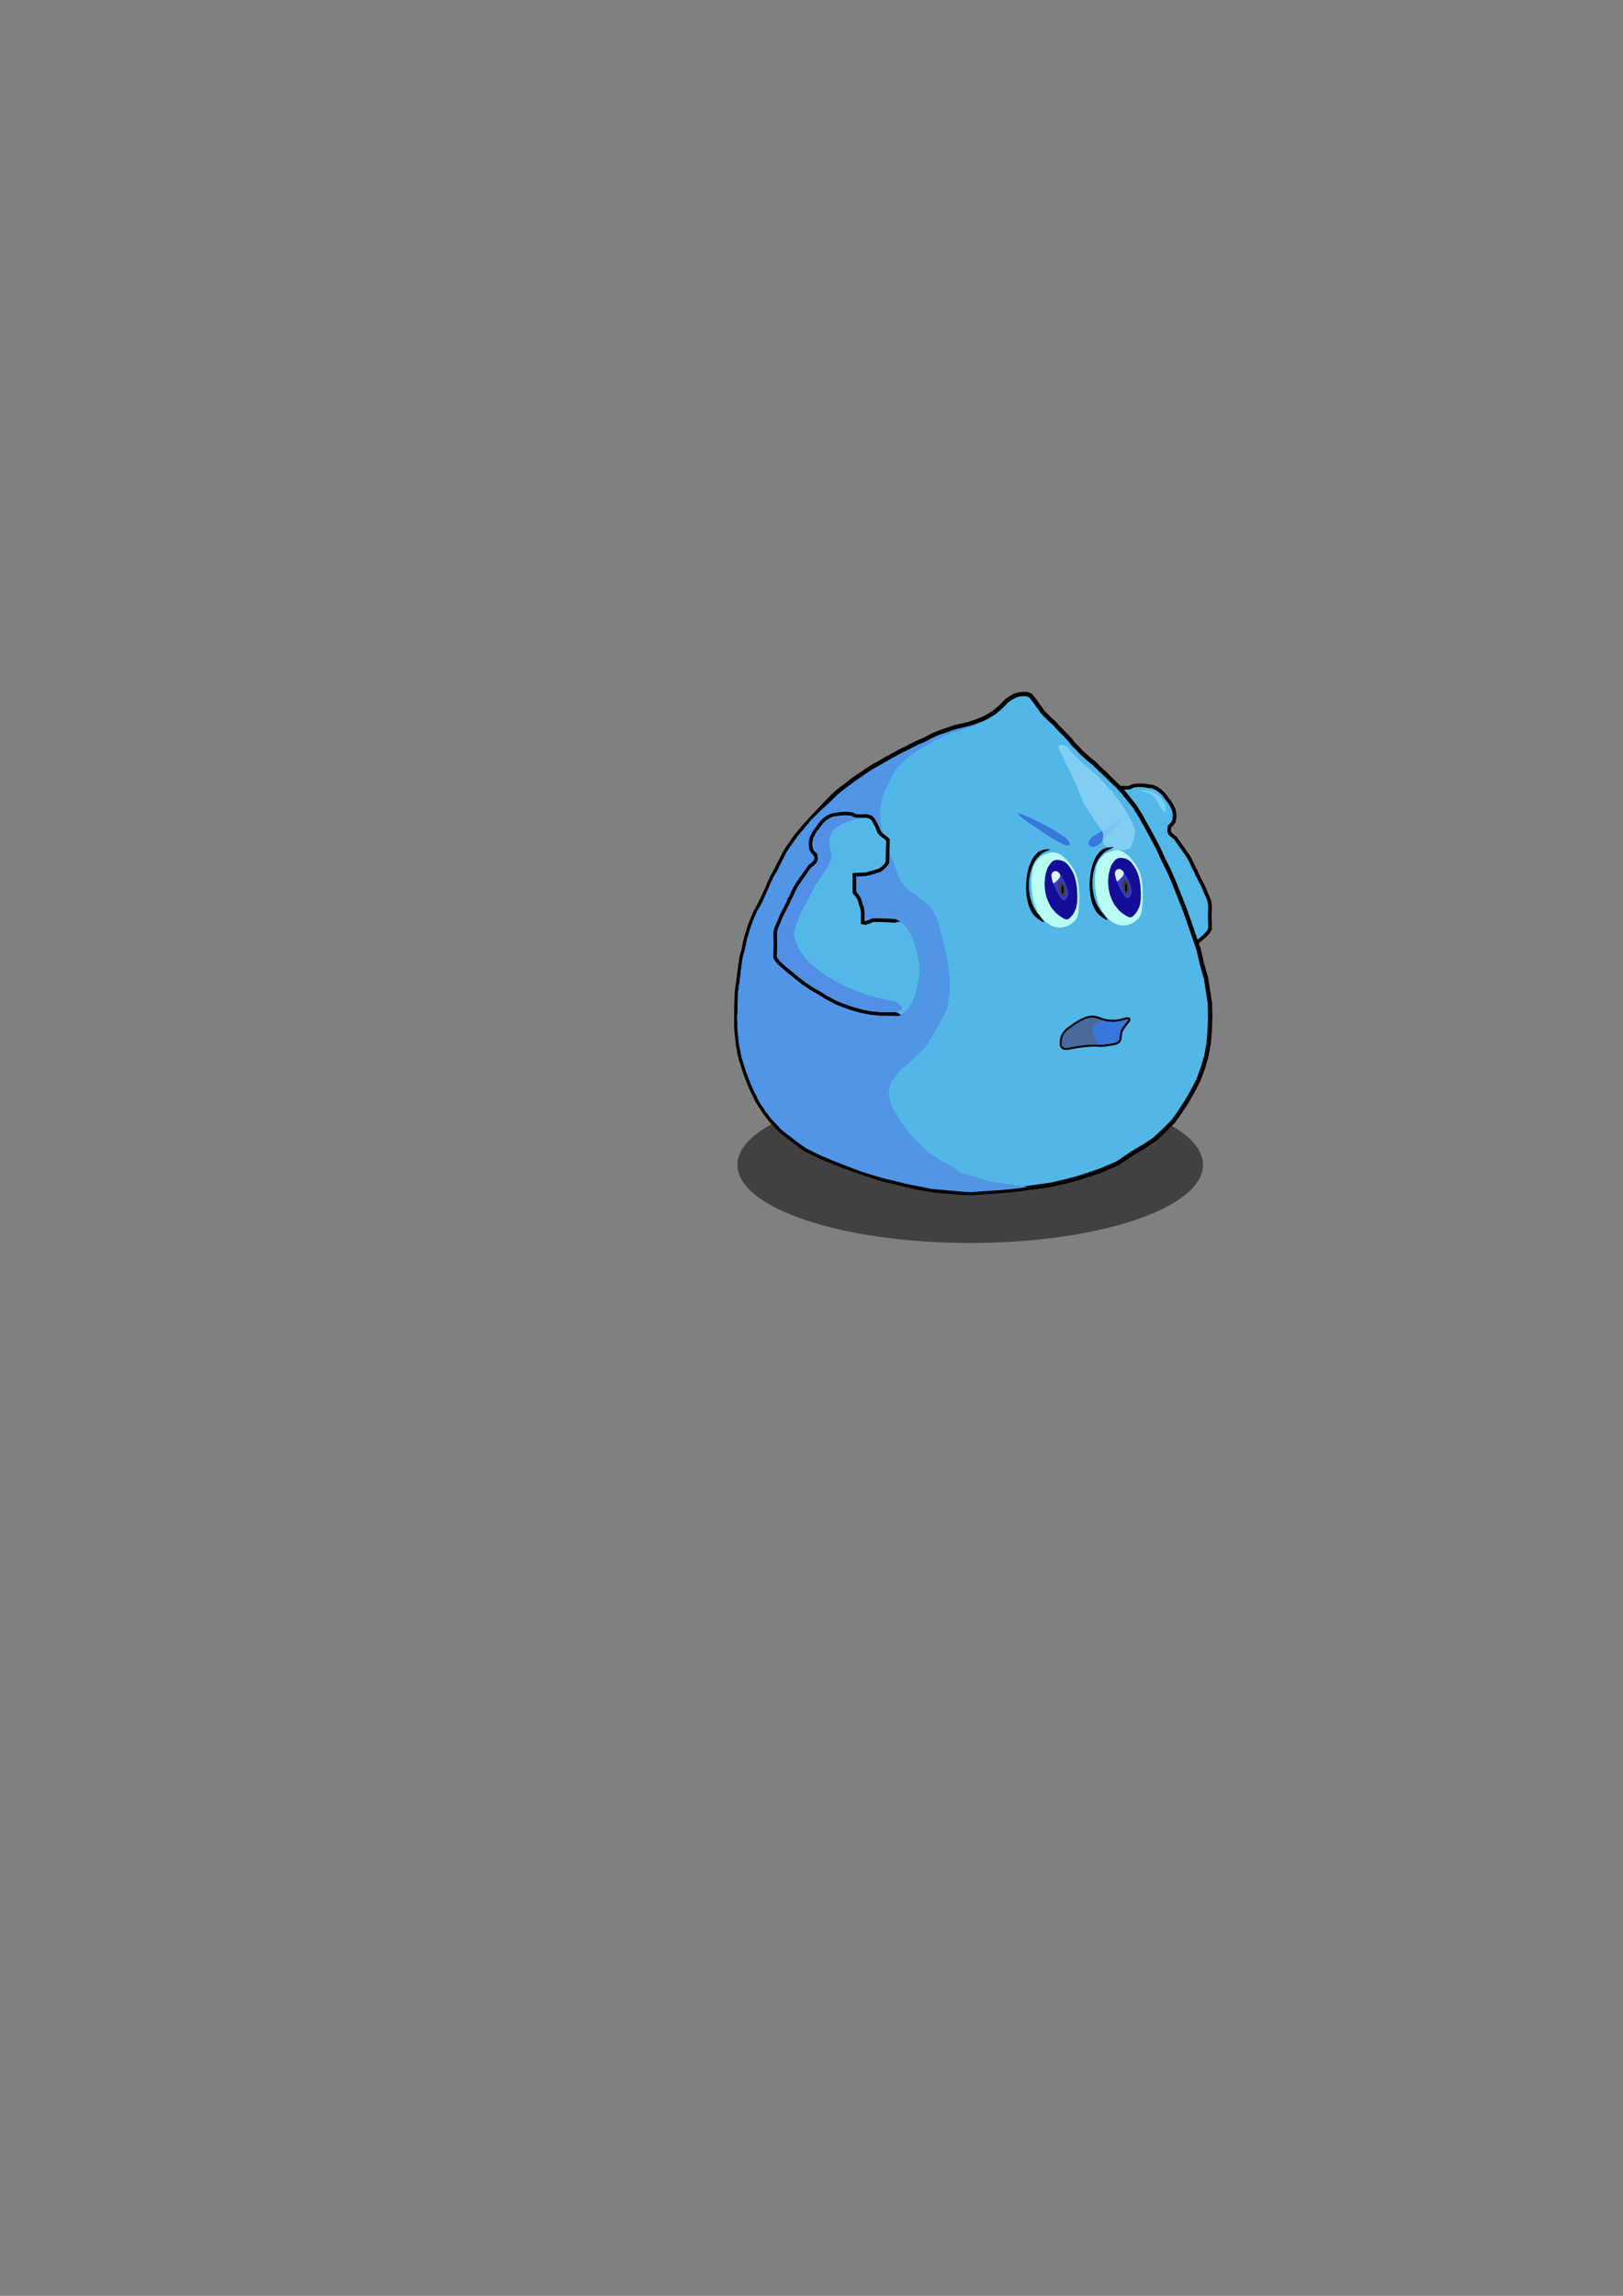 <?xml version="1.0" encoding="UTF-8" standalone="no"?>
<!-- Created with Inkscape (http://www.inkscape.org/) -->

<svg
   xmlns:osb="http://www.openswatchbook.org/uri/2009/osb"
   xmlns:dc="http://purl.org/dc/elements/1.1/"
   xmlns:cc="http://creativecommons.org/ns#"
   xmlns:rdf="http://www.w3.org/1999/02/22-rdf-syntax-ns#"
   xmlns:svg="http://www.w3.org/2000/svg"
   xmlns="http://www.w3.org/2000/svg"
   xmlns:sodipodi="http://sodipodi.sourceforge.net/DTD/sodipodi-0.dtd"
   xmlns:inkscape="http://www.inkscape.org/namespaces/inkscape"
   width="210mm"
   height="297mm"
   viewBox="0 0 210 297"
   version="1.1"
   id="svg166"
   inkscape:version="0.92.2 (5c3e80d, 2017-08-06)"
   sodipodi:docname="water slime.svg"
   inkscape:export-filename="C:\Users\Gil\Desktop\water_slim.png"
   inkscape:export-xdpi="96"
   inkscape:export-ydpi="96">
  <rect x="0" y="0" width="210" height="297" fill="#808080" stroke="none"/>
  <defs
     id="defs160">
    <linearGradient
       id="linearGradient948"
       osb:paint="solid">
      <stop
         style="stop-color:#00b8e7;stop-opacity:1;"
         offset="0"
         id="stop946" />
    </linearGradient>
  </defs>
  <sodipodi:namedview
     id="base"
     pagecolor="#ffffff"
     bordercolor="#666666"
     borderopacity="1.0"
     inkscape:pageopacity="0.0"
     inkscape:pageshadow="2"
     inkscape:zoom="1.4142136"
     inkscape:cx="452.36152"
     inkscape:cy="628.30082"
     inkscape:document-units="mm"
     inkscape:current-layer="layer1"
     showgrid="false"
     inkscape:window-width="1920"
     inkscape:window-height="1001"
     inkscape:window-x="-9"
     inkscape:window-y="-9"
     inkscape:window-maximized="1"
     fit-margin-top="0"
     fit-margin-left="0"
     fit-margin-right="0"
     fit-margin-bottom="0"
     units="mm" />
  <g
     inkscape:label="Capa 1"
     inkscape:groupmode="layer"
     id="layer1"
     transform="translate(-72.011,135.274)">
    <g
       id="g887">
      <ellipse
         ry="10.103"
         rx="30.121"
         cy="15.423"
         cx="197.548"
         id="path849"
         style="opacity:1;fill:#414141;fill-opacity:1;stroke:#ffffff;stroke-width:0;stroke-miterlimit:4;stroke-dasharray:none;stroke-opacity:1" />
      <g
         transform="translate(153.461,-112.199)"
         id="g1376">
        <g
           id="g1300"
           transform="translate(0.058,0.426)"
           style="opacity:1">
          <path
             style="fill:#53b8e7;fill-opacity:1;stroke:#000000;stroke-width:0.465;stroke-linecap:butt;stroke-linejoin:miter;stroke-miterlimit:4;stroke-dasharray:none;stroke-opacity:1"
             d="m 59.461,91.978 0.935,-0.067 1.002,-0.033 h 1.036 l 0.535,0.234 0.401,0.134 0.367,-0.067 v -0.702 -0.601 l 0.067,-0.568 0.2,-0.535 0.167,-0.635 0.334,-0.501 0.301,-0.334 v -2.305 l -0.702,-0.033 -0.835,-0.033 -0.568,-0.167 -0.601,-0.167 -0.601,-0.2 -0.434,-0.334 -0.367,-0.367 -0.167,-0.334 -0.067,-2.873 0.301,-0.267 0.601,-0.468 0.267,-0.334 0.234,-0.635 0.267,-0.501 0.2,-0.367 0.267,-0.301 0.367,-0.167 0.367,-0.067 0.468,0.033 h 0.334 0.267 l 0.367,-0.067 0.267,-0.167 0.401,-0.067 0.568,-0.033 0.568,0.033 0.601,0.1 0.501,0.067 0.501,0.234 0.401,0.267 0.401,0.367 0.267,0.334 0.334,0.468 0.301,0.367 0.2,0.367 0.267,0.535 0.1,0.468 0.033,0.334 -0.067,0.635 -0.2,0.367 -0.401,0.401 -0.067,0.568 0.134,0.334 0.367,0.334 0.334,0.267 0.568,0.802 0.334,0.468 0.234,0.334 0.301,0.434 0.334,0.501 0.301,0.601 0.134,0.301 0.267,0.568 c 0,0 0.234,0.301 0.234,0.434 0,0.134 0.267,0.568 0.267,0.568 l 0.1,0.234 0.234,0.434 0.334,0.635 0.2,0.535 0.301,0.668 0.2,0.468 0.1,0.434 0.033,0.568 -0.033,0.802 v 0.668 l 0.033,0.668 v 0.635 l -0.234,0.401 -0.468,0.501 -1.136,0.969 -0.869,0.702 -0.969,0.768 -1.002,0.668 -1.102,0.635 -0.735,0.468 -1.437,0.768 -0.869,0.334 -1.002,0.367 -1.169,0.334 -1.303,0.267 -1.403,0.134 h -1.57 c 0,0 -0.598,0.071 -0.869,-0.033 -3.266,-1.952 -2.868,-10.192 0.535,-11.994 z"
             id="path1129"
             inkscape:connector-curvature="0"
             sodipodi:nodetypes="ccccccccccccccccccccccccccccccccccccccccccccccccccccccccccccccccccccscccccccccccccccccccccccccccccc" />
          <g
             transform="translate(-0.231,-0.428)"
             id="g1045">
            <g
               id="g1009"
               transform="translate(0.151,0.027)"
               style="opacity:1">
              <g
                 style="opacity:1"
                 transform="translate(2.751,1.643)"
                 id="g924">
                <g
                   id="g1219"
                   transform="translate(-2.117,-2.514)">
                  <path
                     sodipodi:nodetypes="ccccccccccccccccccccccccccccccccccccccccccccccccccccccccccccccccccccccccccccccccccccccccccccccccccccccccccccccccccccccccccccccccccccccccccccccccccccccccccccc"
                     inkscape:connector-curvature="0"
                     id="path903"
                     d="m 50.337,67.548 0.535,0.033 0.434,0.2 0.2,0.267 0.334,0.401 0.267,0.401 0.334,0.434 0.2,0.301 0.234,0.334 0.267,0.267 0.301,0.301 0.334,0.334 0.568,0.501 0.501,0.568 0.367,0.367 1.203,1.236 0.334,0.468 0.668,0.668 0.501,0.535 0.935,0.835 0.635,0.501 0.668,0.668 0.902,0.835 0.735,0.735 0.768,0.735 0.735,0.802 0.702,0.869 0.768,0.969 0.735,1.169 0.835,1.503 0.601,1.102 0.869,1.637 0.635,1.403 0.768,1.537 0.568,1.303 0.635,1.604 0.668,1.67 0.702,1.938 0.468,1.37 0.768,2.238 0.434,1.871 0.535,1.871 0.267,1.737 0.234,1.537 0.033,1.771 -0.067,1.837 -0.134,1.604 -0.301,1.604 -0.434,1.503 -0.601,1.604 -0.635,1.236 -0.802,1.403 -1.036,1.604 -0.802,1.102 -1.169,1.169 -1.136,1.069 -1.503,1.002 -1.47,0.869 -1.871,1.27 -2.071,0.902 -1.537,0.535 -1.437,0.468 -1.604,0.434 -2.071,0.468 -1.904,0.267 -3.107,0.401 -1.871,0.167 -3.408,0.234 -1.737,-0.1 -2.606,-0.2 -2.606,-0.434 -1.938,-0.468 -2.572,-0.601 -2.539,-0.835 -2.205,-0.768 -3.241,-1.303 -1.971,-0.969 -1.27,-0.935 -1.403,-1.069 -0.626,-0.535 -0.668,-0.71 -0.518,-0.56 -0.71,-0.902 -0.451,-0.685 -0.551,-0.869 -0.984,-2.055 -0.661,-1.795 -0.567,-1.843 -0.283,-1.417 -0.237,-2.284 0.001,-2.393 0.076,-2.294 0.301,-2.172 0.1,-0.835 0.084,-0.651 0.15,-0.935 0.234,-0.785 0.184,-1.002 0.217,-0.835 0.2,-0.668 0.217,-0.685 0.317,-0.802 0.401,-0.935 0.401,-0.735 0.401,-0.768 0.384,-0.852 0.418,-0.902 0.234,-0.585 0.384,-0.819 0.501,-0.885 0.217,-0.468 0.401,-0.752 0.317,-0.651 0.384,-0.702 0.518,-0.718 0.367,-0.535 0.317,-0.451 0.418,-0.501 0.518,-0.618 0.367,-0.434 1.002,-1.086 0.802,-0.835 0.735,-0.785 0.651,-0.668 0.651,-0.635 0.601,-0.501 0.702,-0.518 0.852,-0.668 0.735,-0.518 0.551,-0.367 0.702,-0.484 0.819,-0.501 0.869,-0.484 0.735,-0.434 0.702,-0.384 1.102,-0.601 0.718,-0.351 0.752,-0.384 0.735,-0.367 0.952,-0.401 0.869,-0.468 0.902,-0.401 0.685,-0.234 1.403,-0.484 1.002,-0.234 0.802,-0.184 0.768,-0.251 0.952,-0.367 0.752,-0.367 0.835,-0.518 0.718,-0.601 0.468,-0.451 0.401,-0.434 0.601,-0.418 0.535,-0.284 0.401,-0.134 z"
                     style="opacity:1;fill:#52b7e7;fill-opacity:1;stroke:#000000;stroke-width:0.565;stroke-linecap:butt;stroke-linejoin:miter;stroke-miterlimit:4;stroke-dasharray:none;stroke-opacity:1" />
                  <g
                     transform="translate(-4.349,40.718)"
                     id="g1145">
                    <path
                       sodipodi:nodetypes="csssssssssccccccccccccscccccccccccccccccccccccccccccccccccccccccccccccccccccccccccccccccccccccccccccccccccccccccccccccccccccccccccccccccccccccccccccccccccccccccccccccccccccccccccccccccccccccccccccccccccc"
                       style="fill:#5195e6;fill-opacity:1;stroke:#000000;stroke-width:0;stroke-linecap:butt;stroke-linejoin:miter;stroke-miterlimit:4;stroke-dasharray:none;stroke-opacity:1"
                       d="m 47.994,30.897 c -0.188,0.061 -0.046,0.012 -0.296,0.094 -0.25,0.082 -0.163,0.013 -0.452,0.109 -0.072,0.024 -0.282,0.052 -0.393,0.092 -0.111,0.039 -0.181,0.031 -0.306,0.076 -0.124,0.045 -0.252,0.041 -0.365,0.082 -0.113,0.04 -0.237,0.048 -0.314,0.074 -0.307,0.103 -0.166,0.051 -0.468,0.155 -0.303,0.104 -0.524,0.186 -0.8,0.284 -0.276,0.098 -0.536,0.165 -0.764,0.25 -0.07,0.026 -0.232,0.096 -0.232,0.096 l -0.223,0.108 -0.236,0.114 -0.218,0.094 -0.265,0.133 -0.642,0.36 -0.524,0.209 -0.439,0.192 -0.682,0.338 -0.612,0.309 -1.063,0.528 -3.527,1.998 c 0,0 -3.014,1.986 -4.386,3.152 -0.205,0.174 -0.571,0.571 -0.571,0.571 l -1.474,1.336 -1.52,1.497 -1.77,2.118 -0.128,0.221 -0.186,0.229 -0.145,0.221 -0.186,0.221 -0.169,0.287 -0.169,0.187 -0.136,0.229 -0.161,0.245 -0.199,0.341 -0.232,0.457 -0.223,0.448 -0.207,0.415 -0.24,0.44 -0.19,0.448 -0.29,0.465 -0.24,0.423 -0.295,0.631 -0.345,0.776 -0.411,0.925 -0.295,0.66 -0.328,0.677 -0.363,0.569 -0.23,0.517 -0.304,0.696 -0.415,1.093 -0.484,1.699 -0.139,0.699 -0.139,0.629 -0.197,0.681 -0.107,0.611 -0.089,0.728 -0.101,0.699 -0.079,0.703 -0.057,0.554 -0.099,0.496 -0.037,0.434 -0.07,0.41 -0.008,0.415 -0.021,0.468 -0.012,0.419 -0.008,0.394 -0.009,0.758 -0.059,0.725 0.04,0.824 -8.99e-4,0.663 0.104,1.025 0.113,1.087 0.212,1.041 0.08,0.475 0.587,1.882 0.308,0.819 0.308,0.819 0.325,0.737 0.407,0.795 0.183,0.438 0.192,0.372 0.299,0.446 0.241,0.339 0.304,0.495 0.403,0.503 0.288,0.387 0.511,0.544 0.382,0.418 0.275,0.294 0.399,0.368 0.457,0.36 0.53,0.392 0.481,0.384 0.489,0.376 0.473,0.335 0.501,0.349 0.733,0.373 0.625,0.315 0.584,0.274 1.713,0.725 3.528,1.358 2.686,0.816 3.223,0.789 3.24,0.64 3.889,0.348 1.147,0.066 2.276,-0.163 1.277,-0.089 1.269,-0.105 1.31,-0.147 1.252,-0.18 -2.908,-0.417 -2.058,-0.281 -1.964,-0.655 -1.777,-0.468 -0.935,-0.748 -1.777,-0.935 -1.871,-1.31 -1.777,-1.777 -1.403,-1.871 -1.123,-1.871 -0.468,-1.59 0.281,-1.497 1.216,-1.59 1.684,-1.497 1.777,-1.777 0.935,-1.59 0.842,-1.403 0.842,-1.777 0.281,-1.497 0.094,-0.935 v -1.31 l -0.187,-1.777 -0.187,-1.216 -0.281,-1.216 -0.374,-1.403 -0.281,-1.123 -0.094,-0.491 -0.21,-0.491 -0.164,-0.374 -0.257,-0.538 -0.304,-0.585 -0.374,-0.398 -0.561,-0.514 -0.678,-0.491 -0.631,-0.468 -0.702,-0.468 -0.561,-0.608 -0.608,-0.795 -0.327,-0.842 -0.281,-0.748 -0.082,-0.339 -0.094,-0.281 -0.164,-0.339 -0.129,-0.304 -0.082,-0.281 -0.094,-0.257 -0.082,-0.257 -0.047,-0.175 -0.035,-0.14 -0.32,-0.815 -0.107,-0.265 -0.099,-0.174 -0.099,-0.215 -0.074,-0.273 -0.091,-0.364 -0.074,-0.351 -0.058,-0.269 -0.094,-0.409 -0.058,-0.362 -0.047,-0.433 -0.023,-0.456 0.035,-0.398 0.047,-0.982 0.234,-0.842 0.374,-1.076 0.468,-0.935 0.468,-0.935 0.561,-0.935 1.216,-1.216 0.772,-0.585 0.631,-0.374 0.702,-0.468 0.748,-0.374 0.631,-0.421 0.678,-0.327 0.772,-0.398 1.076,-0.444 0.871,-0.21 0.655,-0.234 0.161,-0.058 0.248,-0.091 0.187,-0.053 0.24,-0.058 0.193,-0.091 0.155,-0.056 0.208,-0.111 c 0.117,-0.088 0.02,-0.064 0.331,-0.21 l -0.417,0.159 c 0,0 -0.012,0.012 -0.221,0.058 z"
                       id="path1136"
                       inkscape:connector-curvature="0" />
                    <path
                       style="fill:#53b8e7;fill-opacity:1;stroke:#000000;stroke-width:0.465;stroke-linecap:butt;stroke-linejoin:miter;stroke-miterlimit:4;stroke-dasharray:none;stroke-opacity:1"
                       d="m 38.182,56.196 -0.935,-0.067 -1.002,-0.033 h -1.036 l -0.535,0.234 -0.401,0.134 -0.367,-0.067 v -0.702 -0.601 l -0.067,-0.568 -0.2,-0.535 -0.167,-0.635 -0.334,-0.501 -0.301,-0.334 v -2.305 l 0.702,-0.033 0.835,-0.033 0.568,-0.167 0.601,-0.167 0.601,-0.2 0.434,-0.334 0.367,-0.367 0.167,-0.334 0.067,-2.873 -0.301,-0.267 -0.601,-0.468 -0.267,-0.334 -0.234,-0.635 -0.267,-0.501 -0.2,-0.367 -0.267,-0.301 -0.367,-0.167 -0.367,-0.067 -0.468,0.033 h -0.334 -0.267 l -0.367,-0.067 -0.267,-0.167 -0.401,-0.067 -0.568,-0.033 -0.568,0.033 -0.601,0.1 -0.501,0.067 -0.501,0.234 -0.401,0.267 -0.401,0.367 -0.267,0.334 -0.334,0.468 -0.301,0.367 -0.2,0.367 -0.267,0.535 -0.1,0.468 -0.033,0.334 0.067,0.635 0.2,0.367 0.401,0.401 0.067,0.568 -0.134,0.334 -0.367,0.334 -0.334,0.267 -0.568,0.802 -0.334,0.468 -0.234,0.334 -0.301,0.434 -0.334,0.501 -0.301,0.601 -0.134,0.301 -0.267,0.568 c 0,0 -0.234,0.301 -0.234,0.434 0,0.134 -0.267,0.568 -0.267,0.568 l -0.1,0.234 -0.234,0.434 -0.334,0.635 -0.2,0.535 -0.301,0.668 -0.2,0.468 -0.1,0.434 -0.033,0.568 0.033,0.802 v 0.668 l -0.033,0.668 v 0.635 l 0.234,0.401 0.468,0.501 1.136,0.969 0.869,0.702 0.969,0.768 1.002,0.668 1.102,0.635 0.735,0.468 1.437,0.768 0.869,0.334 1.002,0.367 1.169,0.334 1.303,0.267 1.403,0.134 h 1.57 c 0,0 0.598,0.071 0.869,-0.033 3.266,-1.952 2.868,-10.192 -0.535,-11.994 z"
                       id="path905"
                       inkscape:connector-curvature="0"
                       sodipodi:nodetypes="ccccccccccccccccccccccccccccccccccccccccccccccccccccccccccccccccccccscccccccccccccccccccccccccccccc" />
                    <path
                       style="opacity:1;fill:#53b8e7;fill-opacity:1;stroke:#00b8e7;stroke-width:0;stroke-miterlimit:4;stroke-dasharray:none;stroke-opacity:1"
                       d="m 38.646,61.954 c -0.704,-6.242 -0.852,-5.517 0.136,-5.658 l 0.15,0.117 0.196,0.138 0.155,0.113 0.15,0.134 0.734,1.114 0.503,1.23 0.337,1.296 0.189,1.081 0.073,1.379 -0.144,1.223 -0.181,0.906 -0.243,0.878 -0.377,0.86 -0.346,0.609 -0.114,0.128 -0.114,0.128 -0.114,0.128 -0.114,0.128 -0.325,0.266 -0.086,0.062 -0.089,0.056 -0.092,0.065 -0.094,0.017 v 0 l -0.451,-0.308 0.219,-1.471 0.352,-0.396 -0.028,-0.384 -0.028,-0.384 -0.028,-0.384 -0.028,-0.384 -0.028,-0.384 -0.028,-0.384 -0.028,-0.384 -0.028,-0.384 -0.028,-0.384 -0.028,-0.384 z"
                       id="path960"
                       inkscape:connector-curvature="0"
                       sodipodi:nodetypes="cccccccccccccccccccccccccccccccccccccccc" />
                  </g>
                  <path
                     inkscape:connector-curvature="0"
                     id="path1194"
                     d="m 62.846,83.978 -0.3,0.034 -0.362,0.187 -0.362,0.234 -0.398,0.269 -0.456,0.304 -0.56,0.321 -0.539,0.322 -0.433,0.292 -0.362,0.304 -0.234,0.339 -0.098,0.301 0.163,0.246 0.014,0.023 0.295,0.19 h 0.199 l 0.304,-0.094 0.281,-0.129 0.332,-0.272 0.188,-0.202 0.193,-0.196 0.21,-0.219 0.503,-0.538 0.316,-0.351 0.433,-0.421 0.281,-0.292 0.257,-0.269 0.136,-0.384 z"
                     style="fill:#3877db;fill-opacity:1;stroke:#000000;stroke-width:0;stroke-linecap:butt;stroke-linejoin:miter;stroke-miterlimit:4;stroke-dasharray:none;stroke-opacity:1" />
                  <path
                     inkscape:connector-curvature="0"
                     id="path1156"
                     d="m 54.988,74.705 0.661,1.356 0.728,1.521 0.86,1.819 0.529,1.356 0.397,0.959 1.058,1.621 0.628,1.025 0.534,0.609 0.326,0.747 -0.102,0.622 -0.012,0.129 0.035,0.17 0.058,0.181 c 0,0 0.058,0.099 0.064,0.129 0.006,0.029 0.047,0.076 0.07,0.105 0.023,0.029 0.07,0.094 0.111,0.117 0.041,0.023 0.181,0.14 0.181,0.14 l 0.123,0.058 0.134,0.082 0.146,0.058 0.123,0.047 0.17,0.064 0.134,0.07 0.201,0.107 0.156,0.01 0.164,0.012 c 0,0 0.129,-0.012 0.164,-0.018 0.035,-0.006 0.164,-0.012 0.164,-0.012 l 0.228,-0.012 c 0,0 0.134,-0.012 0.175,-0.018 0.041,-0.006 0.146,-0.029 0.187,-0.035 0.041,-0.006 0.117,0 0.181,-0.023 0.064,-0.023 0.094,-0.029 0.129,-0.041 0.035,-0.012 0.216,-0.047 0.216,-0.047 0,0 0.117,-0.035 0.146,-0.053 0.029,-0.018 0.105,-0.058 0.117,-0.088 0.012,-0.029 0.111,-0.181 0.111,-0.181 l 0.058,-0.152 0.053,-0.129 0.047,-0.14 0.064,-0.222 0.094,-0.181 0.076,-0.222 0.064,-0.298 0.053,-0.333 0.006,-0.251 -0.018,-0.228 -0.064,-0.257 -0.123,-0.339 -0.07,-0.187 -0.105,-0.24 -0.111,-0.205 -0.152,-0.263 c 0,0 -0.14,-0.24 -0.14,-0.263 0,-0.023 -0.123,-0.205 -0.123,-0.205 L 63.63,82.733 63.466,82.452 63.291,82.148 63.092,81.85 62.852,81.517 62.612,81.195 62.127,80.587 61.741,80.113 61.198,79.482 60.689,78.903 59.999,78.178 59.373,77.64 58.672,77.038 58.058,76.512 l -0.386,-0.357 -0.474,-0.438 -0.322,-0.316 -0.228,-0.257 -0.158,-0.21 -0.123,-0.164 -0.158,-0.228 -0.17,-0.123 -0.123,-0.099 -0.158,-0.088 -0.199,-0.07 -0.275,-0.029 -0.164,0.023 -0.094,0.053 -0.076,0.082 -0.041,0.105 v 0.134 l 0.053,0.158 z"
                     style="opacity:0.81;fill:#8ed4f5;fill-opacity:1;stroke:#000000;stroke-width:0;stroke-linecap:butt;stroke-linejoin:miter;stroke-miterlimit:4;stroke-dasharray:none;stroke-opacity:0.955" />
                  <path
                     inkscape:connector-curvature="0"
                     id="path1180"
                     d="m 58.739,109.354 -0.463,0.141 -0.38,0.182 -0.446,0.24 -0.488,0.306 -0.413,0.298 -0.298,0.215 -0.306,0.223 -0.19,0.232 -0.207,0.223 -0.19,0.331 -0.083,0.273 -0.066,0.298 -0.017,0.331 v 0.322 l 0.099,0.232 0.198,0.198 0.339,0.074 0.529,-0.058 0.372,-0.083 0.67,-0.116 0.695,-0.083 0.587,-0.066 0.678,-0.041 0.422,0.008 0.546,0.033 0.529,-0.033 0.521,-0.066 0.562,-0.091 0.471,-0.124 0.331,-0.19 0.149,-0.281 0.05,-0.306 0.05,-0.405 0.05,-0.281 0.124,-0.273 0.157,-0.265 0.198,-0.273 0.19,-0.232 0.207,-0.273 0.116,-0.157 0.033,-0.157 -0.025,-0.107 -0.174,-0.05 -0.198,0.008 -0.215,0.05 -0.289,0.083 -0.19,0.041 -0.273,0.066 -0.256,0.041 -0.364,0.033 h -0.306 l -0.256,-0.025 -0.273,-0.025 -0.265,-0.058 -0.281,-0.05 -0.289,-0.107 -0.265,-0.099 -0.281,-0.083 -0.322,-0.074 -0.314,-0.017 -0.281,0.033 z"
                     style="fill:#3877db;fill-opacity:1;stroke:#000000;stroke-width:0.265px;stroke-linecap:butt;stroke-linejoin:miter;stroke-opacity:1" />
                  <path
                     inkscape:connector-curvature="0"
                     id="path1192"
                     d="m 55.782,86.131 -0.529,-0.347 -0.513,-0.314 -0.446,-0.298 -0.562,-0.331 -0.661,-0.364 -0.744,-0.397 -0.893,-0.43 -0.562,-0.232 -0.612,-0.265 -0.331,-0.132 -0.132,-0.033 -0.116,-0.017 v 0.033 l 0.017,0.099 0.149,0.149 0.496,0.446 0.628,0.463 0.777,0.529 1.009,0.661 0.302,0.203 0.281,0.186 0.327,0.207 0.281,0.182 0.281,0.182 0.302,0.157 0.26,0.157 0.302,0.161 0.248,0.128 0.269,0.132 0.219,0.079 0.19,0.033 h 0.161 l 0.095,-0.045 0.054,-0.074 0.012,-0.066 0.008,-0.074 -0.017,-0.087 -0.025,-0.074 -0.062,-0.12 -0.087,-0.103 -0.116,-0.136 -0.132,-0.12 -0.083,-0.091 z"
                     style="fill:#3877db;fill-opacity:1;stroke:#000000;stroke-width:0;stroke-linecap:butt;stroke-linejoin:miter;stroke-miterlimit:4;stroke-dasharray:none;stroke-opacity:1" />
                </g>
                <path
                   style="fill:#4a6a9c;fill-opacity:1;stroke:#000000;stroke-width:0;stroke-linecap:butt;stroke-linejoin:miter;stroke-miterlimit:4;stroke-dasharray:none;stroke-opacity:1"
                   d="m 58.474,107.261 -0.161,0.066 -0.152,0.082 -0.164,0.082 -0.14,0.082 -0.164,0.117 -0.105,0.082 -0.14,0.129 -0.105,0.14 -0.082,0.14 -0.082,0.246 -0.023,0.152 0.012,0.257 0.035,0.21 0.07,0.187 0.07,0.187 0.094,0.14 0.129,0.21 0.152,0.175 0.175,0.21 0.082,0.117 0.101,0.149 -0.285,-0.018 -0.247,-0.018 -0.329,0.011 -0.426,0.003 -0.491,0.041 -0.409,0.056 -0.316,0.035 -0.295,0.038 -0.24,0.038 -0.371,0.067 -0.36,0.076 -0.199,0.026 -0.19,0.026 -0.167,0.015 -0.07,-0.006 -0.155,-0.029 -0.096,-0.028 -0.148,-0.137 -0.06,-0.162 -0.012,-0.205 0.006,-0.278 0.023,-0.181 0.035,-0.178 0.076,-0.246 0.056,-0.146 0.126,-0.216 0.061,-0.085 0.178,-0.19 0.082,-0.111 0.12,-0.117 0.266,-0.19 0.178,-0.132 0.298,-0.213 0.228,-0.17 0.281,-0.17 0.208,-0.123 0.298,-0.172 0.342,-0.167 0.26,-0.099 0.301,-0.093 0.219,-0.035 0.301,-0.032 0.272,0.018 0.158,0.035 0.146,0.038 0.272,0.079 0.289,0.106 c 0.009,0.012 0.128,0.04 0.185,0.076 z"
                   id="path906"
                   inkscape:connector-curvature="0"
                   sodipodi:nodetypes="cccccccccccccccccccccccccccccccccccccccccccccccccccccccccccccccccccccc" />
              </g>
              <g
                 style="opacity:1"
                 transform="translate(9.142,-0.408)"
                 id="g963">
                <path
                   sodipodi:nodetypes="ccccccccccccccccccccccccccccccccccccccccccccccccccccccccccccccccccccccccccccccccccccccccccc"
                   inkscape:connector-curvature="0"
                   id="path949"
                   d="M 56.004,88.672 55.905,88.519 55.8,88.408 55.697,88.308 55.571,88.168 55.425,88.04 55.285,87.905 c 0,0 -0.21,-0.164 -0.327,-0.257 -0.117,-0.094 -0.421,-0.234 -0.421,-0.234 l -0.535,-0.109 v 0 0 0 0 l -0.291,0.012 -0.223,0.033 -0.24,0.058 -0.215,0.074 -0.248,0.099 -0.232,0.116 -0.174,0.099 -0.149,0.141 -0.248,0.24 -0.157,0.132 -0.132,0.215 -0.141,0.223 -0.058,0.141 -0.124,0.248 -0.058,0.19 -0.058,0.248 -0.041,0.265 -0.041,0.215 -0.033,0.322 -0.025,0.248 -0.017,0.198 -0.008,0.289 -0.008,0.24 0.017,0.405 0.025,0.38 0.083,0.446 0.041,0.364 0.05,0.331 0.091,0.347 0.066,0.281 0.099,0.298 0.132,0.306 0.149,0.322 0.19,0.347 0.174,0.248 0.265,0.372 0.232,0.248 0.256,0.24 0.281,0.215 0.347,0.223 0.331,0.149 0.38,0.107 0.281,0.041 0.331,0.017 0.331,-0.05 0.389,-0.107 0.347,-0.157 0.281,-0.182 0.298,-0.232 0.165,-0.157 0.198,-0.256 0.149,-0.298 0.074,-0.281 0.041,-0.298 0.033,-0.289 0.032,-0.322 0.031,-0.364 0.012,-0.255 0.012,-0.316 0.008,-0.356 -0.015,-0.327 v -0.27 l -0.017,-0.386 -0.046,-0.471 -0.038,-0.339 -0.054,-0.279 -0.072,-0.327 -0.092,-0.339 -0.107,-0.306 -0.114,-0.242 -0.14,-0.302 -0.095,-0.158 -0.113,-0.181 -0.095,-0.124 -0.101,-0.148 -0.097,-0.115 z"
                   style="opacity:1;fill:#b8fef5;fill-opacity:1;stroke:#000000;stroke-width:0;stroke-linecap:butt;stroke-linejoin:miter;stroke-miterlimit:4;stroke-dasharray:none;stroke-opacity:1" />
                <path
                   sodipodi:nodetypes="cccccccccccccccccccccccccccccccccccccccccccccccccccccccccccccccccc"
                   inkscape:connector-curvature="0"
                   id="path951"
                   d="m 53.743,88.541 -0.182,0.215 -0.182,0.248 -0.182,0.314 -0.149,0.413 -0.083,0.347 -0.083,0.347 -0.033,0.38 -0.033,0.43 v 0.314 l 0.05,0.595 0.066,0.446 0.132,0.513 0.149,0.397 0.198,0.446 0.248,0.463 0.265,0.314 0.298,0.364 0.449,0.382 v 2.9e-5 l 0.393,0.26 0.084,0.052 0.089,0.05 0.085,0.042 0.082,0.043 0.078,0.026 0.065,0.013 0.071,0.015 0.075,0.007 0.065,-0.006 0.073,-0.023 0.043,-0.019 0.052,-0.029 0.064,-0.036 0.051,-0.049 0.049,-0.041 0.043,-0.041 0.034,-0.038 0.034,-0.038 0.034,-0.038 0.034,-0.038 0.034,-0.038 0.034,-0.038 0.034,-0.038 0.034,-0.038 0.265,-0.413 0.215,-0.496 0.066,-0.298 0.083,-0.496 v -0.364 l 0.017,-0.43 -0.032,-0.444 -0.017,-0.463 -0.05,-0.43 -0.066,-0.38 -0.099,-0.48 -0.149,-0.463 -0.248,-0.546 -0.281,-0.446 -0.298,-0.397 -0.281,-0.265 -0.413,-0.223 -0.513,-0.108 -0.359,0.005 -0.285,0.095 z"
                   style="opacity:1;fill:#140d97;fill-opacity:1;stroke:#000000;stroke-width:0;stroke-linecap:butt;stroke-linejoin:miter;stroke-miterlimit:4;stroke-dasharray:none;stroke-opacity:1" />
                <path
                   inkscape:connector-curvature="0"
                   id="path953"
                   d="m 53.946,91.365 0.041,0.107 0.05,0.118 0.085,0.184 0.052,0.12 0.041,0.091 0.058,0.124 0.056,0.118 0.085,0.163 0.093,0.172 0.048,0.097 0.101,0.165 0.048,0.079 0.06,0.107 0.079,0.11 0.05,0.068 0.101,0.114 0.041,0.05 0.062,0.054 0.06,0.043 0.079,0.037 0.089,0.027 0.085,-0.01 0.048,-0.014 0.062,-0.045 0.054,-0.05 0.052,-0.066 0.054,-0.085 0.054,-0.124 0.045,-0.103 0.05,-0.128 0.025,-0.083 0.012,-0.105 0.006,-0.093 -0.008,-0.101 -0.012,-0.091 -0.019,-0.112 -0.025,-0.116 -0.029,-0.11 -0.037,-0.128 -0.048,-0.155 -0.048,-0.132 -0.048,-0.126 -0.048,-0.114 -0.052,-0.112 -0.064,-0.153 -0.066,-0.134 -0.076,-0.143 -0.074,-0.141 -0.05,-0.091 -0.052,-0.083 -0.074,-0.124 -0.072,-0.107 -0.099,-0.145 -0.07,-0.089 -0.089,-0.105 -0.065,-0.063 -0.1,-0.1 -0.07,-0.064 -0.089,-0.056 -0.074,-0.029 -0.089,-0.017 -0.105,0.012 -0.11,0.029 -0.074,0.033 -0.064,0.05 -0.05,0.058 -0.029,0.045 -0.031,0.056 -0.027,0.056 -0.01,0.068 -0.014,0.081 -0.002,0.074 -0.006,0.081 0.01,0.134 0.012,0.087 0.012,0.093 0.012,0.074 0.027,0.107 0.035,0.136 0.035,0.12 0.037,0.112 0.041,0.124 z"
                   style="opacity:1;fill:#3b37cd;fill-opacity:1;stroke:#000000;stroke-width:0;stroke-linecap:butt;stroke-linejoin:miter;stroke-miterlimit:4;stroke-dasharray:none;stroke-opacity:1" />
                <path
                   inkscape:connector-curvature="0"
                   id="path955"
                   d="m 53.723,90.069 0.025,-0.036 0.022,-0.03 0.022,-0.032 0.021,-0.02 0.033,-0.036 0.029,-0.027 0.029,-0.023 0.039,-0.028 0.032,-0.019 0.031,-0.017 0.034,-0.018 0.036,-0.012 0.036,-0.013 0.036,-0.007 0.05,-0.006 0.021,-0.002 0.064,0.002 0.039,0.007 0.034,0.006 0.032,0.009 0.032,0.012 0.031,0.012 0.05,0.026 0.04,0.028 0.048,0.034 0.035,0.031 0.041,0.04 0.027,0.03 0.027,0.032 0.024,0.032 0.024,0.036 0.025,0.039 0.019,0.04 0.012,0.036 0.01,0.049 0.004,0.044 -0.001,0.04 -0.006,0.041 -0.008,0.035 -0.01,0.035 -0.019,0.044 -0.022,0.048 -0.025,0.043 -0.021,0.03 -0.029,0.042 -0.048,0.062 -0.034,0.039 -0.042,0.047 -0.071,0.076 -0.051,0.053 -0.042,0.041 -0.053,0.053 -0.043,0.041 -0.041,0.038 -0.041,0.037 -0.04,0.037 -0.043,0.035 -0.034,0.028 -0.039,0.025 -0.039,0.022 -0.029,0.015 -0.018,0.005 -0.026,0.005 -0.026,-0.001 -0.013,-0.022 -0.015,-0.047 -0.021,-0.06 -0.018,-0.057 -0.023,-0.067 -0.013,-0.049 -0.027,-0.093 -0.021,-0.075 -0.017,-0.064 -0.024,-0.106 -0.014,-0.074 -0.007,-0.061 -0.01,-0.068 -0.006,-0.073 -0.003,-0.055 v -0.076 l 0.005,-0.078 0.008,-0.079 z"
                   style="fill:#ddfcfd;fill-opacity:1;stroke:#000000;stroke-width:0;stroke-linecap:butt;stroke-linejoin:miter;stroke-miterlimit:4;stroke-dasharray:none;stroke-opacity:1" />
                <path
                   inkscape:connector-curvature="0"
                   id="path957"
                   d="m 54.632,91.394 -0.01,0.045 -0.006,0.074 -0.008,0.091 -0.002,0.072 0.002,0.087 0.008,0.107 0.014,0.097 0.017,0.074 0.017,0.081 0.023,0.095 0.025,0.101 0.027,0.089 0.027,0.095 0.033,0.093 0.021,0.069 0.031,0.055 0.029,0.068 0.041,0.072 0.033,0.045 0.048,0.05 0.039,0.033 0.035,0.023 0.072,0.019 h 0.054 l 0.074,-0.021 0.056,-0.039 0.039,-0.041 0.035,-0.05 0.041,-0.066 0.039,-0.074 0.027,-0.074 0.025,-0.083 0.008,-0.054 0.01,-0.062 0.006,-0.074 0.004,-0.072 0.002,-0.058 -0.004,-0.076 -0.01,-0.103 -0.019,-0.093 -0.014,-0.064 -0.021,-0.081 -0.021,-0.066 -0.029,-0.081 -0.035,-0.079 -0.031,-0.064 -0.045,-0.089 -0.043,-0.066 -0.048,-0.074 -0.058,-0.07 -0.062,-0.072 -0.072,-0.058 -0.062,-0.031 -0.056,-0.017 -0.052,0.006 -0.054,0.019 -0.033,0.019 -0.037,0.027 -0.031,0.031 -0.031,0.043 -0.025,0.041 -0.021,0.05 -0.014,0.043 z"
                   style="opacity:1;fill:#403f3f;fill-opacity:1;stroke:#000000;stroke-width:0;stroke-linecap:butt;stroke-linejoin:miter;stroke-miterlimit:4;stroke-dasharray:none;stroke-opacity:1" />
                <path
                   inkscape:connector-curvature="0"
                   id="path959"
                   d="m 55.051,91.66 -0.013,0.039 -0.006,0.035 -0.01,0.048 -0.006,0.061 -0.006,0.073 -0.006,0.105 v 0.066 l 3.2e-5,0.054 -3.2e-5,0.063 0.002,0.044 0.003,0.064 0.007,0.086 0.004,0.048 0.009,0.061 0.009,0.06 0.015,0.051 0.015,0.035 0.019,0.023 0.02,0.006 0.02,-0.007 0.025,-0.02 0.016,-0.026 0.015,-0.034 0.022,-0.056 0.012,-0.05 0.01,-0.054 0.012,-0.06 0.009,-0.048 0.006,-0.061 0.007,-0.07 -0.002,-0.053 0.002,-0.056 -0.006,-0.069 -0.007,-0.067 -0.01,-0.056 -0.01,-0.054 -0.015,-0.061 -0.015,-0.045 -0.019,-0.056 -0.015,-0.026 -0.015,-0.027 -0.015,-0.018 -0.015,-0.012 h -0.007 l -0.015,0.002 -0.014,0.009 -0.01,0.012 -0.008,0.017 z"
                   style="fill:#000001;fill-opacity:1;stroke:#000000;stroke-width:0;stroke-linecap:butt;stroke-linejoin:miter;stroke-miterlimit:4;stroke-dasharray:none;stroke-opacity:1" />
                <path
                   inkscape:connector-curvature="0"
                   id="path961"
                   d="m 53.471,86.945 -0.06,0.037 -0.039,0.02 -0.061,0.028 -0.061,0.028 -0.076,0.031 -0.079,0.035 -0.082,0.037 -0.072,0.028 -0.044,0.019 -0.054,0.022 -0.067,0.035 -0.075,0.042 -0.058,0.034 -0.053,0.034 -0.072,0.047 -0.063,0.044 -0.096,0.072 -0.064,0.053 -0.064,0.057 -0.064,0.057 -0.072,0.07 -0.101,0.105 -0.076,0.086 -0.079,0.095 -0.056,0.073 -0.05,0.066 -0.082,0.121 -0.075,0.113 -0.058,0.101 -0.083,0.149 -0.034,0.064 -0.05,0.105 -0.057,0.117 -0.041,0.098 -0.066,0.159 -0.029,0.085 -0.039,0.107 -0.031,0.095 -0.064,0.205 -0.025,0.095 -0.035,0.139 -0.029,0.13 -0.037,0.177 -0.013,0.08 -0.026,0.148 -0.018,0.121 -0.018,0.136 -0.013,0.134 -0.012,0.124 -0.006,0.085 -0.009,0.13 -0.006,0.254 -0.002,0.101 0.002,0.111 0.003,0.121 0.007,0.149 0.01,0.164 0.012,0.153 0.02,0.17 0.02,0.139 0.028,0.184 0.016,0.098 0.035,0.164 0.023,0.111 0.039,0.153 0.032,0.124 0.037,0.115 0.048,0.158 0.045,0.129 0.142,0.358 0.067,0.145 0.094,0.184 0.05,0.094 0.085,0.146 0.19,0.292 0.07,0.095 0.101,0.127 0.145,0.172 0.133,0.159 0.158,0.196 0.067,0.083 0.064,0.089 0.091,0.12 0.061,0.094 0.038,0.069 0.016,0.042 0.004,0.034 -0.01,0.019 -0.022,0.003 -0.037,-0.007 -0.047,-0.016 -0.051,-0.025 -0.102,-0.056 -0.268,-0.169 -0.104,-0.07 -0.098,-0.071 -0.088,-0.058 -0.075,-0.055 -0.145,-0.117 -0.087,-0.083 -0.098,-0.105 -0.111,-0.127 -0.062,-0.082 -0.074,-0.109 -0.078,-0.117 -0.071,-0.125 -0.089,-0.171 -0.038,-0.082 -0.058,-0.12 -0.026,-0.064 -0.061,-0.161 -0.058,-0.164 -0.053,-0.164 -0.053,-0.19 -0.047,-0.19 -0.053,-0.225 -0.038,-0.246 -0.038,-0.231 -0.035,-0.304 -0.009,-0.178 -0.015,-0.21 -0.012,-0.248 0.003,-0.322 0.003,-0.181 0.009,-0.158 0.009,-0.219 0.02,-0.196 0.02,-0.24 0.023,-0.152 0.023,-0.178 0.038,-0.21 0.038,-0.219 0.041,-0.205 0.05,-0.184 0.035,-0.126 0.067,-0.24 0.082,-0.24 0.067,-0.164 0.064,-0.161 0.079,-0.167 0.073,-0.132 0.073,-0.126 0.061,-0.105 0.094,-0.143 0.026,-0.044 0.035,-0.051 0.04,-0.054 0.106,-0.123 0.14,-0.158 0.24,-0.216 0.175,-0.105 0.17,-0.088 0.158,-0.064 0.187,-0.053 0.146,-0.029 0.158,-0.012 0.164,-0.023 0.129,-0.006 0.123,-0.012 0.082,-0.006 0.023,0.023 z"
                   style="fill:#000001;fill-opacity:1;stroke:#000000;stroke-width:0;stroke-linecap:butt;stroke-linejoin:miter;stroke-miterlimit:4;stroke-dasharray:none;stroke-opacity:1" />
              </g>
              <g
                 id="g979"
                 transform="translate(0.921,-0.137)"
                 style="opacity:1">
                <path
                   style="opacity:1;fill:#b8fef5;fill-opacity:1;stroke:#000000;stroke-width:0;stroke-linecap:butt;stroke-linejoin:miter;stroke-miterlimit:4;stroke-dasharray:none;stroke-opacity:1"
                   d="M 56.004,88.672 55.905,88.519 55.8,88.408 55.697,88.308 55.571,88.168 55.425,88.04 55.285,87.905 c 0,0 -0.21,-0.164 -0.327,-0.257 -0.117,-0.094 -0.421,-0.234 -0.421,-0.234 l -0.535,-0.109 v 0 0 0 0 l -0.291,0.012 -0.223,0.033 -0.24,0.058 -0.215,0.074 -0.248,0.099 -0.232,0.116 -0.174,0.099 -0.149,0.141 -0.248,0.24 -0.157,0.132 -0.132,0.215 -0.141,0.223 -0.058,0.141 -0.124,0.248 -0.058,0.19 -0.058,0.248 -0.041,0.265 -0.041,0.215 -0.033,0.322 -0.025,0.248 -0.017,0.198 -0.008,0.289 -0.008,0.24 0.017,0.405 0.025,0.38 0.083,0.446 0.041,0.364 0.05,0.331 0.091,0.347 0.066,0.281 0.099,0.298 0.132,0.306 0.149,0.322 0.19,0.347 0.174,0.248 0.265,0.372 0.232,0.248 0.256,0.24 0.281,0.215 0.347,0.223 0.331,0.149 0.38,0.107 0.281,0.041 0.331,0.017 0.331,-0.05 0.389,-0.107 0.347,-0.157 0.281,-0.182 0.298,-0.232 0.165,-0.157 0.198,-0.256 0.149,-0.298 0.074,-0.281 0.041,-0.298 0.033,-0.289 0.032,-0.322 0.031,-0.364 0.012,-0.255 0.012,-0.316 0.008,-0.356 -0.015,-0.327 v -0.27 l -0.017,-0.386 -0.046,-0.471 -0.038,-0.339 -0.054,-0.279 -0.072,-0.327 -0.092,-0.339 -0.107,-0.306 -0.114,-0.242 -0.14,-0.302 -0.095,-0.158 -0.113,-0.181 -0.095,-0.124 -0.101,-0.148 -0.097,-0.115 z"
                   id="path965"
                   inkscape:connector-curvature="0"
                   sodipodi:nodetypes="ccccccccccccccccccccccccccccccccccccccccccccccccccccccccccccccccccccccccccccccccccccccccccc" />
                <path
                   style="opacity:1;fill:#140d97;fill-opacity:1;stroke:#000000;stroke-width:0;stroke-linecap:butt;stroke-linejoin:miter;stroke-miterlimit:4;stroke-dasharray:none;stroke-opacity:1"
                   d="m 53.743,88.541 -0.182,0.215 -0.182,0.248 -0.182,0.314 -0.149,0.413 -0.083,0.347 -0.083,0.347 -0.033,0.38 -0.033,0.43 v 0.314 l 0.05,0.595 0.066,0.446 0.132,0.513 0.149,0.397 0.198,0.446 0.248,0.463 0.265,0.314 0.298,0.364 0.449,0.382 v 2.9e-5 l 0.393,0.26 0.084,0.052 0.089,0.05 0.085,0.042 0.082,0.043 0.078,0.026 0.065,0.013 0.071,0.015 0.075,0.007 0.065,-0.006 0.073,-0.023 0.043,-0.019 0.052,-0.029 0.064,-0.036 0.051,-0.049 0.049,-0.041 0.043,-0.041 0.034,-0.038 0.034,-0.038 0.034,-0.038 0.034,-0.038 0.034,-0.038 0.034,-0.038 0.034,-0.038 0.034,-0.038 0.265,-0.413 0.215,-0.496 0.066,-0.298 0.083,-0.496 v -0.364 l 0.017,-0.43 -0.032,-0.444 -0.017,-0.463 -0.05,-0.43 -0.066,-0.38 -0.099,-0.48 -0.149,-0.463 -0.248,-0.546 -0.281,-0.446 -0.298,-0.397 -0.281,-0.265 -0.413,-0.223 -0.513,-0.108 -0.359,0.005 -0.285,0.095 z"
                   id="path967"
                   inkscape:connector-curvature="0"
                   sodipodi:nodetypes="cccccccccccccccccccccccccccccccccccccccccccccccccccccccccccccccccc" />
                <path
                   style="opacity:1;fill:#3b37cd;fill-opacity:1;stroke:#000000;stroke-width:0;stroke-linecap:butt;stroke-linejoin:miter;stroke-miterlimit:4;stroke-dasharray:none;stroke-opacity:1"
                   d="m 53.946,91.365 0.041,0.107 0.05,0.118 0.085,0.184 0.052,0.12 0.041,0.091 0.058,0.124 0.056,0.118 0.085,0.163 0.093,0.172 0.048,0.097 0.101,0.165 0.048,0.079 0.06,0.107 0.079,0.11 0.05,0.068 0.101,0.114 0.041,0.05 0.062,0.054 0.06,0.043 0.079,0.037 0.089,0.027 0.085,-0.01 0.048,-0.014 0.062,-0.045 0.054,-0.05 0.052,-0.066 0.054,-0.085 0.054,-0.124 0.045,-0.103 0.05,-0.128 0.025,-0.083 0.012,-0.105 0.006,-0.093 -0.008,-0.101 -0.012,-0.091 -0.019,-0.112 -0.025,-0.116 -0.029,-0.11 -0.037,-0.128 -0.048,-0.155 -0.048,-0.132 -0.048,-0.126 -0.048,-0.114 -0.052,-0.112 -0.064,-0.153 -0.066,-0.134 -0.076,-0.143 -0.074,-0.141 -0.05,-0.091 -0.052,-0.083 -0.074,-0.124 -0.072,-0.107 -0.099,-0.145 -0.07,-0.089 -0.089,-0.105 -0.065,-0.063 -0.1,-0.1 -0.07,-0.064 -0.089,-0.056 -0.074,-0.029 -0.089,-0.017 -0.105,0.012 -0.11,0.029 -0.074,0.033 -0.064,0.05 -0.05,0.058 -0.029,0.045 -0.031,0.056 -0.027,0.056 -0.01,0.068 -0.014,0.081 -0.002,0.074 -0.006,0.081 0.01,0.134 0.012,0.087 0.012,0.093 0.012,0.074 0.027,0.107 0.035,0.136 0.035,0.12 0.037,0.112 0.041,0.124 z"
                   id="path969"
                   inkscape:connector-curvature="0" />
                <path
                   style="fill:#ddfcfd;fill-opacity:1;stroke:#000000;stroke-width:0;stroke-linecap:butt;stroke-linejoin:miter;stroke-miterlimit:4;stroke-dasharray:none;stroke-opacity:1"
                   d="m 53.723,90.069 0.025,-0.036 0.022,-0.03 0.022,-0.032 0.021,-0.02 0.033,-0.036 0.029,-0.027 0.029,-0.023 0.039,-0.028 0.032,-0.019 0.031,-0.017 0.034,-0.018 0.036,-0.012 0.036,-0.013 0.036,-0.007 0.05,-0.006 0.021,-0.002 0.064,0.002 0.039,0.007 0.034,0.006 0.032,0.009 0.032,0.012 0.031,0.012 0.05,0.026 0.04,0.028 0.048,0.034 0.035,0.031 0.041,0.04 0.027,0.03 0.027,0.032 0.024,0.032 0.024,0.036 0.025,0.039 0.019,0.04 0.012,0.036 0.01,0.049 0.004,0.044 -0.001,0.04 -0.006,0.041 -0.008,0.035 -0.01,0.035 -0.019,0.044 -0.022,0.048 -0.025,0.043 -0.021,0.03 -0.029,0.042 -0.048,0.062 -0.034,0.039 -0.042,0.047 -0.071,0.076 -0.051,0.053 -0.042,0.041 -0.053,0.053 -0.043,0.041 -0.041,0.038 -0.041,0.037 -0.04,0.037 -0.043,0.035 -0.034,0.028 -0.039,0.025 -0.039,0.022 -0.029,0.015 -0.018,0.005 -0.026,0.005 -0.026,-0.001 -0.013,-0.022 -0.015,-0.047 -0.021,-0.06 -0.018,-0.057 -0.023,-0.067 -0.013,-0.049 -0.027,-0.093 -0.021,-0.075 -0.017,-0.064 -0.024,-0.106 -0.014,-0.074 -0.007,-0.061 -0.01,-0.068 -0.006,-0.073 -0.003,-0.055 v -0.076 l 0.005,-0.078 0.008,-0.079 z"
                   id="path971"
                   inkscape:connector-curvature="0" />
                <path
                   style="opacity:1;fill:#403f3f;fill-opacity:1;stroke:#000000;stroke-width:0;stroke-linecap:butt;stroke-linejoin:miter;stroke-miterlimit:4;stroke-dasharray:none;stroke-opacity:1"
                   d="m 54.632,91.394 -0.01,0.045 -0.006,0.074 -0.008,0.091 -0.002,0.072 0.002,0.087 0.008,0.107 0.014,0.097 0.017,0.074 0.017,0.081 0.023,0.095 0.025,0.101 0.027,0.089 0.027,0.095 0.033,0.093 0.021,0.069 0.031,0.055 0.029,0.068 0.041,0.072 0.033,0.045 0.048,0.05 0.039,0.033 0.035,0.023 0.072,0.019 h 0.054 l 0.074,-0.021 0.056,-0.039 0.039,-0.041 0.035,-0.05 0.041,-0.066 0.039,-0.074 0.027,-0.074 0.025,-0.083 0.008,-0.054 0.01,-0.062 0.006,-0.074 0.004,-0.072 0.002,-0.058 -0.004,-0.076 -0.01,-0.103 -0.019,-0.093 -0.014,-0.064 -0.021,-0.081 -0.021,-0.066 -0.029,-0.081 -0.035,-0.079 -0.031,-0.064 -0.045,-0.089 -0.043,-0.066 -0.048,-0.074 -0.058,-0.07 -0.062,-0.072 -0.072,-0.058 -0.062,-0.031 -0.056,-0.017 -0.052,0.006 -0.054,0.019 -0.033,0.019 -0.037,0.027 -0.031,0.031 -0.031,0.043 -0.025,0.041 -0.021,0.05 -0.014,0.043 z"
                   id="path973"
                   inkscape:connector-curvature="0" />
                <path
                   style="fill:#000001;fill-opacity:1;stroke:#000000;stroke-width:0;stroke-linecap:butt;stroke-linejoin:miter;stroke-miterlimit:4;stroke-dasharray:none;stroke-opacity:1"
                   d="m 55.051,91.66 -0.013,0.039 -0.006,0.035 -0.01,0.048 -0.006,0.061 -0.006,0.073 -0.006,0.105 v 0.066 l 3.2e-5,0.054 -3.2e-5,0.063 0.002,0.044 0.003,0.064 0.007,0.086 0.004,0.048 0.009,0.061 0.009,0.06 0.015,0.051 0.015,0.035 0.019,0.023 0.02,0.006 0.02,-0.007 0.025,-0.02 0.016,-0.026 0.015,-0.034 0.022,-0.056 0.012,-0.05 0.01,-0.054 0.012,-0.06 0.009,-0.048 0.006,-0.061 0.007,-0.07 -0.002,-0.053 0.002,-0.056 -0.006,-0.069 -0.007,-0.067 -0.01,-0.056 -0.01,-0.054 -0.015,-0.061 -0.015,-0.045 -0.019,-0.056 -0.015,-0.026 -0.015,-0.027 -0.015,-0.018 -0.015,-0.012 h -0.007 l -0.015,0.002 -0.014,0.009 -0.01,0.012 -0.008,0.017 z"
                   id="path975"
                   inkscape:connector-curvature="0" />
                <path
                   style="fill:#000001;fill-opacity:1;stroke:#000000;stroke-width:0;stroke-linecap:butt;stroke-linejoin:miter;stroke-miterlimit:4;stroke-dasharray:none;stroke-opacity:1"
                   d="m 53.471,86.945 -0.06,0.037 -0.039,0.02 -0.061,0.028 -0.061,0.028 -0.076,0.031 -0.079,0.035 -0.082,0.037 -0.072,0.028 -0.044,0.019 -0.054,0.022 -0.067,0.035 -0.075,0.042 -0.058,0.034 -0.053,0.034 -0.072,0.047 -0.063,0.044 -0.096,0.072 -0.064,0.053 -0.064,0.057 -0.064,0.057 -0.072,0.07 -0.101,0.105 -0.076,0.086 -0.079,0.095 -0.056,0.073 -0.05,0.066 -0.082,0.121 -0.075,0.113 -0.058,0.101 -0.083,0.149 -0.034,0.064 -0.05,0.105 -0.057,0.117 -0.041,0.098 -0.066,0.159 -0.029,0.085 -0.039,0.107 -0.031,0.095 -0.064,0.205 -0.025,0.095 -0.035,0.139 -0.029,0.13 -0.037,0.177 -0.013,0.08 -0.026,0.148 -0.018,0.121 -0.018,0.136 -0.013,0.134 -0.012,0.124 -0.006,0.085 -0.009,0.13 -0.006,0.254 -0.002,0.101 0.002,0.111 0.003,0.121 0.007,0.149 0.01,0.164 0.012,0.153 0.02,0.17 0.02,0.139 0.028,0.184 0.016,0.098 0.035,0.164 0.023,0.111 0.039,0.153 0.032,0.124 0.037,0.115 0.048,0.158 0.045,0.129 0.142,0.358 0.067,0.145 0.094,0.184 0.05,0.094 0.085,0.146 0.19,0.292 0.07,0.095 0.101,0.127 0.145,0.172 0.133,0.159 0.158,0.196 0.067,0.083 0.064,0.089 0.091,0.12 0.061,0.094 0.038,0.069 0.016,0.042 0.004,0.034 -0.01,0.019 -0.022,0.003 -0.037,-0.007 -0.047,-0.016 -0.051,-0.025 -0.102,-0.056 -0.268,-0.169 -0.104,-0.07 -0.098,-0.071 -0.088,-0.058 -0.075,-0.055 -0.145,-0.117 -0.087,-0.083 -0.098,-0.105 -0.111,-0.127 -0.062,-0.082 -0.074,-0.109 -0.078,-0.117 -0.071,-0.125 -0.089,-0.171 -0.038,-0.082 -0.058,-0.12 -0.026,-0.064 -0.061,-0.161 -0.058,-0.164 -0.053,-0.164 -0.053,-0.19 -0.047,-0.19 -0.053,-0.225 -0.038,-0.246 -0.038,-0.231 -0.035,-0.304 -0.009,-0.178 -0.015,-0.21 -0.012,-0.248 0.003,-0.322 0.003,-0.181 0.009,-0.158 0.009,-0.219 0.02,-0.196 0.02,-0.24 0.023,-0.152 0.023,-0.178 0.038,-0.21 0.038,-0.219 0.041,-0.205 0.05,-0.184 0.035,-0.126 0.067,-0.24 0.082,-0.24 0.067,-0.164 0.064,-0.161 0.079,-0.167 0.073,-0.132 0.073,-0.126 0.061,-0.105 0.094,-0.143 0.026,-0.044 0.035,-0.051 0.04,-0.054 0.106,-0.123 0.14,-0.158 0.24,-0.216 0.175,-0.105 0.17,-0.088 0.158,-0.064 0.187,-0.053 0.146,-0.029 0.158,-0.012 0.164,-0.023 0.129,-0.006 0.123,-0.012 0.082,-0.006 0.023,0.023 z"
                   id="path977"
                   inkscape:connector-curvature="0" />
              </g>
            </g>
            <path
               style="fill:#5190e6;fill-opacity:1;stroke:#000000;stroke-width:0;stroke-linecap:butt;stroke-linejoin:miter;stroke-miterlimit:4;stroke-dasharray:none;stroke-opacity:1"
               d="m 29.815,82.82 -0.43,0.116 -0.794,0.232 -0.43,0.182 -0.513,0.215 -0.347,0.198 -0.331,0.198 c 0,0 -0.165,0.083 -0.298,0.215 -0.132,0.132 -0.331,0.397 -0.331,0.397 0,0 -0.331,0.711 -0.298,1.224 0.033,0.513 0.099,1.075 0.099,1.075 l 0.165,0.579 -0.017,0.43 c 0,0 -0.05,0.248 -0.132,0.43 -0.083,0.182 -0.165,0.413 -0.248,0.579 -0.083,0.165 -0.413,0.661 -0.413,0.661 l -0.298,0.446 -0.562,0.843 -0.413,0.595 -0.38,0.761 -0.513,0.976 -0.43,0.81 -0.48,0.893 -0.347,0.81 -0.232,0.595 -0.198,0.595 -0.182,0.661 v 0.38 l 0.116,0.463 0.165,0.513 0.232,0.595 0.38,0.628 0.446,0.562 0.48,0.595 0.628,0.595 0.827,0.628 0.943,0.695 1.091,0.628 0.744,0.38 0.959,0.496 0.926,0.38 1.587,0.579 1.356,0.38 1.422,0.265 0.529,0.116 0.413,0.099 0.364,0.331 0.248,0.215 0.083,0.165 v 0.198 l -0.091,0.116 -0.24,0.107 -0.182,0.099 -0.24,0.107 h -0.38 -0.554 l -0.529,0.025 -0.405,-0.017 -0.835,-0.066 -0.703,-0.074 -0.81,-0.165 -1.215,-0.331 -1,-0.339 -0.438,-0.157 -0.397,-0.165 -0.562,-0.24 -0.38,-0.207 -0.644,-0.343 -0.72,-0.459 -0.405,-0.223 -0.703,-0.422 -0.959,-0.612 -0.827,-0.645 -0.562,-0.463 -0.546,-0.422 -0.48,-0.405 -0.43,-0.372 -0.025,-0.041 -0.083,-0.05 -0.446,-0.43 -0.256,-0.331 -0.05,-0.083 -0.056,-0.097 -0.002,-0.184 0.045,-0.905 v -0.421 -0.55 l -0.023,-0.421 v -0.456 l 0.02,-0.365 0.067,-0.269 0.337,-0.821 0.405,-0.934 0.331,-0.661 0.438,-0.852 0.174,-0.356 0.24,-0.496 0.546,-1.158 0.347,-0.537 0.43,-0.67 0.331,-0.446 0.389,-0.562 0.298,-0.455 0.562,-0.422 0.19,-0.232 0.174,-0.306 0.025,-0.273 -0.058,-0.422 -0.041,-0.19 -0.289,-0.281 -0.132,-0.149 -0.124,-0.215 -0.058,-0.281 -0.041,-0.347 0.074,-0.529 c 0,0 0.099,-0.38 0.132,-0.389 0.033,-0.008 0.248,-0.438 0.248,-0.438 l 0.198,-0.298 0.273,-0.347 0.405,-0.537 0.289,-0.322 0.322,-0.256 0.463,-0.256 0.265,-0.124 0.314,-0.05 0.455,-0.058 0.322,-0.05 0.43,-0.017 0.356,0.008 0.513,0.05 0.215,0.107 0.124,0.074 0.223,0.041 0.322,0.05 h 0.232 z"
               id="path1011"
               inkscape:connector-curvature="0" />
          </g>
        </g>
        <path
           style="fill:#78cff4;fill-opacity:1;stroke:#000000;stroke-width:0;stroke-linecap:butt;stroke-linejoin:miter;stroke-miterlimit:4;stroke-dasharray:none;stroke-opacity:1"
           d="m 66.03,79.198 0.215,-0.017 0.314,-0.033 h 0.198 0.198 l 0.248,0.066 c 0,0 0.132,0.05 0.198,0.066 0.066,0.017 0.248,0.066 0.248,0.066 l 0.165,0.116 0.198,0.083 0.182,0.132 0.149,0.116 0.147,0.108 0.076,0.07 0.076,0.07 0.076,0.053 0.047,0.064 0.137,0.148 v 0 l 0.149,0.182 v 0 l 0.117,0.196 0.058,0.099 0.094,0.187 0.035,0.111 0.053,0.187 V 81.392 l 0.002,0.15 -0.002,0.142 -0.023,0.117 -0.029,0.088 -0.035,0.07 -0.035,0.041 -0.058,0.006 -0.07,-0.047 -0.047,-0.058 -0.07,-0.094 -0.094,-0.105 -0.111,-0.134 -0.07,-0.105 -0.082,-0.117 -0.099,-0.175 L 68.48,80.959 68.358,80.708 68.299,80.579 68.153,80.357 68.042,80.205 67.861,79.995 67.685,79.813 67.492,79.667 67.206,79.515 67.019,79.457 66.814,79.41 66.656,79.375 66.498,79.352 66.305,79.299 66.124,79.252 Z"
           id="path1304"
           inkscape:connector-curvature="0" />
      </g>
    </g>
  </g>
</svg>
